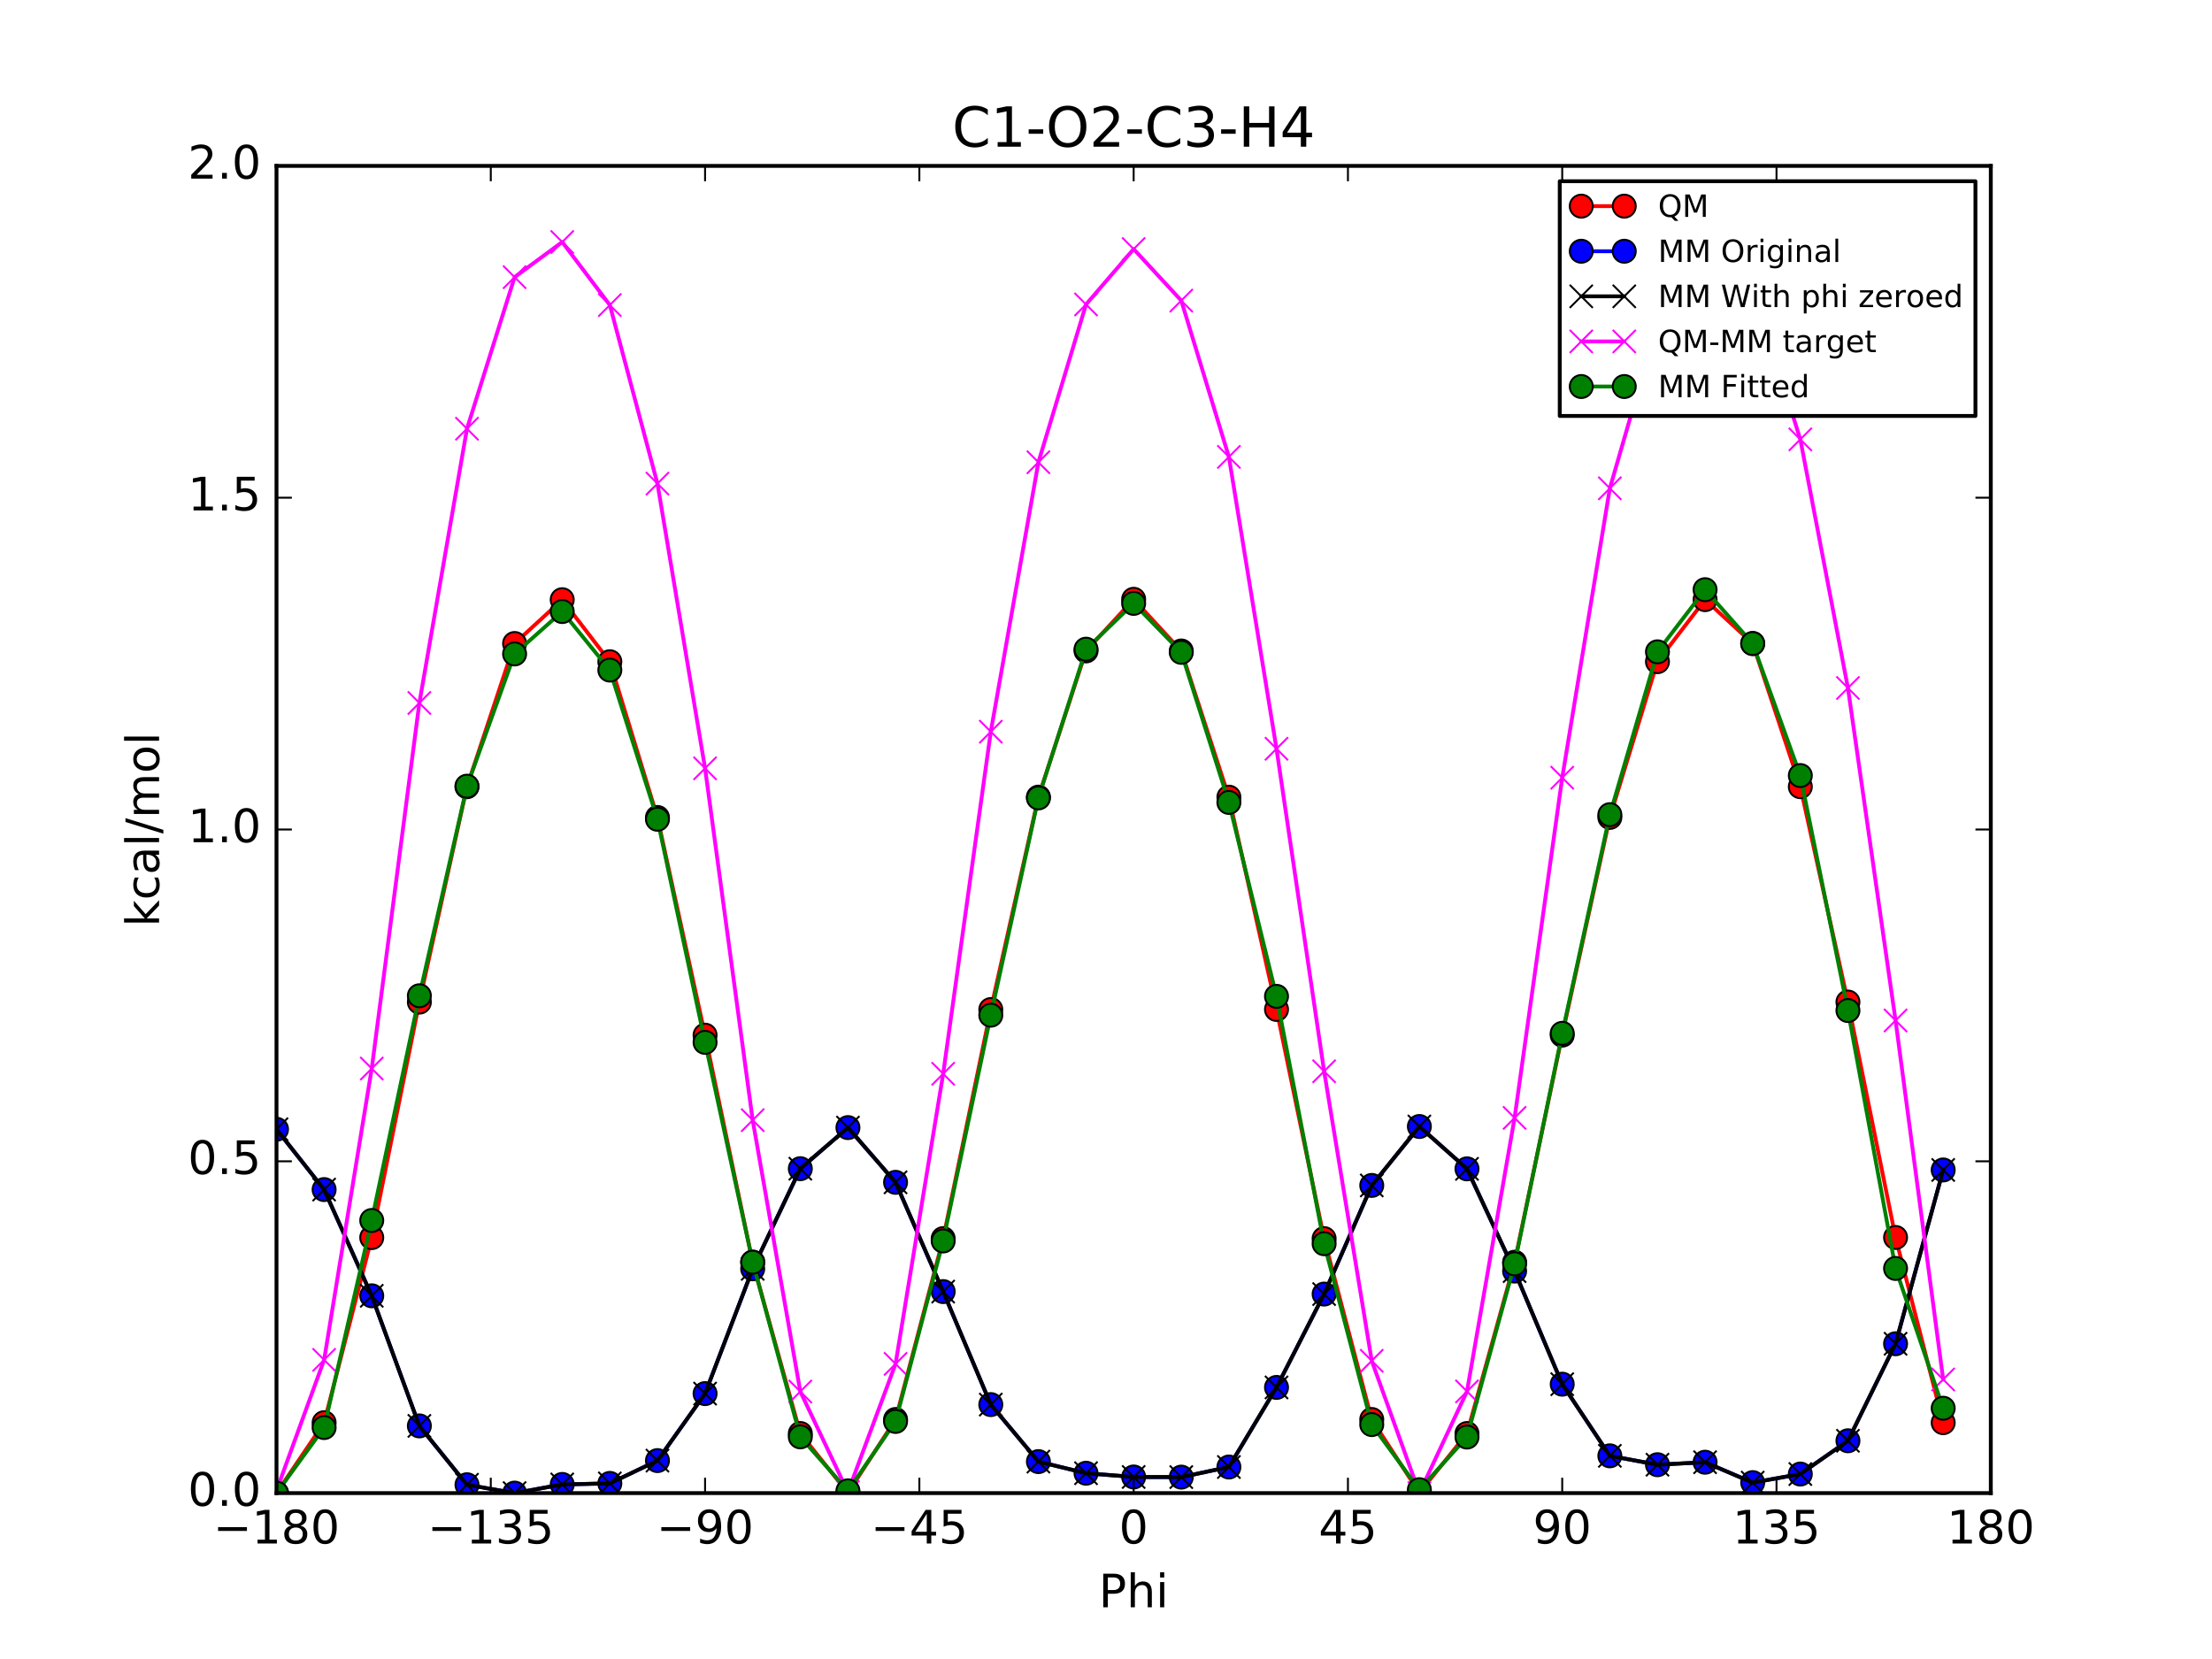 <?xml version="1.0" encoding="utf-8" standalone="no"?>
<!DOCTYPE svg PUBLIC "-//W3C//DTD SVG 1.1//EN"
  "http://www.w3.org/Graphics/SVG/1.1/DTD/svg11.dtd">
<!-- Created with matplotlib (http://matplotlib.org/) -->
<svg height="432pt" version="1.1" viewBox="0 0 576 432" width="576pt" xmlns="http://www.w3.org/2000/svg" xmlns:xlink="http://www.w3.org/1999/xlink">
 <defs>
  <style type="text/css">
*{stroke-linecap:butt;stroke-linejoin:round;stroke-miterlimit:100000;}
  </style>
 </defs>
 <g id="figure_1">
  <g id="patch_1">
   <path d="M 0 432 
L 576 432 
L 576 0 
L 0 0 
z
" style="fill:#ffffff;"/>
  </g>
  <g id="axes_1">
   <g id="patch_2">
    <path d="M 72 388.8 
L 518.4 388.8 
L 518.4 43.2 
L 72 43.2 
z
" style="fill:#ffffff;"/>
   </g>
   <g id="line2d_1">
    <path clip-path="url(#pf9c175e959)" d="M 71.999 388.8 
L 84.4 370.467 
L 96.8 322.268 
L 109.2 260.947 
L 121.6 204.86 
L 134 167.566 
L 146.4 156.165 
L 158.8 172.312 
L 171.2 212.869 
L 183.6 269.558 
L 196 328.68 
L 208.4 373.282 
L 220.8 388.751 
L 233.2 369.629 
L 245.6 322.531 
L 258 262.881 
L 270.4 207.567 
L 282.8 169.499 
L 295.2 156.055 
L 307.6 169.513 
L 320 207.578 
L 332.4 262.853 
L 344.8 322.535 
L 357.2 369.63 
L 369.6 388.735 
L 382 373.282 
L 394.4 328.681 
L 406.8 269.548 
L 419.2 212.85 
L 431.6 172.301 
L 444 156.147 
L 456.4 167.562 
L 468.8 204.855 
L 481.2 260.926 
L 493.6 322.235 
L 506 370.463 
" style="fill:none;stroke:#ff0000;stroke-linecap:square;"/>
    <defs>
     <path d="M 0 3 
C 0.796 3 1.559 2.684 2.121 2.121 
C 2.684 1.559 3 0.796 3 0 
C 3 -0.796 2.684 -1.559 2.121 -2.121 
C 1.559 -2.684 0.796 -3 0 -3 
C -0.796 -3 -1.559 -2.684 -2.121 -2.121 
C -2.684 -1.559 -3 -0.796 -3 0 
C -3 0.796 -2.684 1.559 -2.121 2.121 
C -1.559 2.684 -0.796 3 0 3 
z
" id="md2a4bc0c1b" style="stroke:#000000;stroke-width:0.5;"/>
    </defs>
    <g clip-path="url(#pf9c175e959)">
     <use style="fill:#ff0000;stroke:#000000;stroke-width:0.5;" x="71.999" xlink:href="#md2a4bc0c1b" y="388.8"/>
     <use style="fill:#ff0000;stroke:#000000;stroke-width:0.5;" x="84.4" xlink:href="#md2a4bc0c1b" y="370.467"/>
     <use style="fill:#ff0000;stroke:#000000;stroke-width:0.5;" x="96.8" xlink:href="#md2a4bc0c1b" y="322.268"/>
     <use style="fill:#ff0000;stroke:#000000;stroke-width:0.5;" x="109.2" xlink:href="#md2a4bc0c1b" y="260.947"/>
     <use style="fill:#ff0000;stroke:#000000;stroke-width:0.5;" x="121.6" xlink:href="#md2a4bc0c1b" y="204.86"/>
     <use style="fill:#ff0000;stroke:#000000;stroke-width:0.5;" x="134" xlink:href="#md2a4bc0c1b" y="167.566"/>
     <use style="fill:#ff0000;stroke:#000000;stroke-width:0.5;" x="146.4" xlink:href="#md2a4bc0c1b" y="156.165"/>
     <use style="fill:#ff0000;stroke:#000000;stroke-width:0.5;" x="158.8" xlink:href="#md2a4bc0c1b" y="172.312"/>
     <use style="fill:#ff0000;stroke:#000000;stroke-width:0.5;" x="171.2" xlink:href="#md2a4bc0c1b" y="212.869"/>
     <use style="fill:#ff0000;stroke:#000000;stroke-width:0.5;" x="183.6" xlink:href="#md2a4bc0c1b" y="269.558"/>
     <use style="fill:#ff0000;stroke:#000000;stroke-width:0.5;" x="196" xlink:href="#md2a4bc0c1b" y="328.68"/>
     <use style="fill:#ff0000;stroke:#000000;stroke-width:0.5;" x="208.4" xlink:href="#md2a4bc0c1b" y="373.282"/>
     <use style="fill:#ff0000;stroke:#000000;stroke-width:0.5;" x="220.8" xlink:href="#md2a4bc0c1b" y="388.751"/>
     <use style="fill:#ff0000;stroke:#000000;stroke-width:0.5;" x="233.2" xlink:href="#md2a4bc0c1b" y="369.629"/>
     <use style="fill:#ff0000;stroke:#000000;stroke-width:0.5;" x="245.6" xlink:href="#md2a4bc0c1b" y="322.531"/>
     <use style="fill:#ff0000;stroke:#000000;stroke-width:0.5;" x="258" xlink:href="#md2a4bc0c1b" y="262.881"/>
     <use style="fill:#ff0000;stroke:#000000;stroke-width:0.5;" x="270.4" xlink:href="#md2a4bc0c1b" y="207.567"/>
     <use style="fill:#ff0000;stroke:#000000;stroke-width:0.5;" x="282.8" xlink:href="#md2a4bc0c1b" y="169.499"/>
     <use style="fill:#ff0000;stroke:#000000;stroke-width:0.5;" x="295.2" xlink:href="#md2a4bc0c1b" y="156.055"/>
     <use style="fill:#ff0000;stroke:#000000;stroke-width:0.5;" x="307.6" xlink:href="#md2a4bc0c1b" y="169.513"/>
     <use style="fill:#ff0000;stroke:#000000;stroke-width:0.5;" x="320" xlink:href="#md2a4bc0c1b" y="207.578"/>
     <use style="fill:#ff0000;stroke:#000000;stroke-width:0.5;" x="332.4" xlink:href="#md2a4bc0c1b" y="262.853"/>
     <use style="fill:#ff0000;stroke:#000000;stroke-width:0.5;" x="344.8" xlink:href="#md2a4bc0c1b" y="322.535"/>
     <use style="fill:#ff0000;stroke:#000000;stroke-width:0.5;" x="357.2" xlink:href="#md2a4bc0c1b" y="369.63"/>
     <use style="fill:#ff0000;stroke:#000000;stroke-width:0.5;" x="369.6" xlink:href="#md2a4bc0c1b" y="388.735"/>
     <use style="fill:#ff0000;stroke:#000000;stroke-width:0.5;" x="382" xlink:href="#md2a4bc0c1b" y="373.282"/>
     <use style="fill:#ff0000;stroke:#000000;stroke-width:0.5;" x="394.4" xlink:href="#md2a4bc0c1b" y="328.681"/>
     <use style="fill:#ff0000;stroke:#000000;stroke-width:0.5;" x="406.8" xlink:href="#md2a4bc0c1b" y="269.548"/>
     <use style="fill:#ff0000;stroke:#000000;stroke-width:0.5;" x="419.2" xlink:href="#md2a4bc0c1b" y="212.85"/>
     <use style="fill:#ff0000;stroke:#000000;stroke-width:0.5;" x="431.6" xlink:href="#md2a4bc0c1b" y="172.301"/>
     <use style="fill:#ff0000;stroke:#000000;stroke-width:0.5;" x="444" xlink:href="#md2a4bc0c1b" y="156.147"/>
     <use style="fill:#ff0000;stroke:#000000;stroke-width:0.5;" x="456.4" xlink:href="#md2a4bc0c1b" y="167.562"/>
     <use style="fill:#ff0000;stroke:#000000;stroke-width:0.5;" x="468.8" xlink:href="#md2a4bc0c1b" y="204.855"/>
     <use style="fill:#ff0000;stroke:#000000;stroke-width:0.5;" x="481.2" xlink:href="#md2a4bc0c1b" y="260.926"/>
     <use style="fill:#ff0000;stroke:#000000;stroke-width:0.5;" x="493.6" xlink:href="#md2a4bc0c1b" y="322.235"/>
     <use style="fill:#ff0000;stroke:#000000;stroke-width:0.5;" x="506" xlink:href="#md2a4bc0c1b" y="370.463"/>
    </g>
   </g>
   <g id="line2d_2">
    <path clip-path="url(#pf9c175e959)" d="M 71.999 294.058 
L 84.4 309.763 
L 96.8 337.424 
L 109.2 371.301 
L 121.6 386.624 
L 134 388.8 
L 146.4 386.546 
L 158.8 386.274 
L 171.2 380.336 
L 183.6 362.89 
L 196 330.395 
L 208.4 304.325 
L 220.8 293.621 
L 233.2 307.876 
L 245.6 336.325 
L 258 365.752 
L 270.4 380.597 
L 282.8 383.624 
L 295.2 384.603 
L 307.6 384.638 
L 320 382.005 
L 332.4 361.281 
L 344.8 336.974 
L 357.2 308.683 
L 369.6 293.336 
L 382 304.367 
L 394.4 330.991 
L 406.8 360.439 
L 419.2 379.093 
L 431.6 381.404 
L 444 380.759 
L 456.4 386.068 
L 468.8 383.839 
L 481.2 375.173 
L 493.6 349.911 
L 506 304.654 
" style="fill:none;stroke:#0000ff;stroke-linecap:square;"/>
    <defs>
     <path d="M 0 3 
C 0.796 3 1.559 2.684 2.121 2.121 
C 2.684 1.559 3 0.796 3 0 
C 3 -0.796 2.684 -1.559 2.121 -2.121 
C 1.559 -2.684 0.796 -3 0 -3 
C -0.796 -3 -1.559 -2.684 -2.121 -2.121 
C -2.684 -1.559 -3 -0.796 -3 0 
C -3 0.796 -2.684 1.559 -2.121 2.121 
C -1.559 2.684 -0.796 3 0 3 
z
" id="maec23f838e" style="stroke:#000000;stroke-width:0.5;"/>
    </defs>
    <g clip-path="url(#pf9c175e959)">
     <use style="fill:#0000ff;stroke:#000000;stroke-width:0.5;" x="71.999" xlink:href="#maec23f838e" y="294.058"/>
     <use style="fill:#0000ff;stroke:#000000;stroke-width:0.5;" x="84.4" xlink:href="#maec23f838e" y="309.763"/>
     <use style="fill:#0000ff;stroke:#000000;stroke-width:0.5;" x="96.8" xlink:href="#maec23f838e" y="337.424"/>
     <use style="fill:#0000ff;stroke:#000000;stroke-width:0.5;" x="109.2" xlink:href="#maec23f838e" y="371.301"/>
     <use style="fill:#0000ff;stroke:#000000;stroke-width:0.5;" x="121.6" xlink:href="#maec23f838e" y="386.624"/>
     <use style="fill:#0000ff;stroke:#000000;stroke-width:0.5;" x="134" xlink:href="#maec23f838e" y="388.8"/>
     <use style="fill:#0000ff;stroke:#000000;stroke-width:0.5;" x="146.4" xlink:href="#maec23f838e" y="386.546"/>
     <use style="fill:#0000ff;stroke:#000000;stroke-width:0.5;" x="158.8" xlink:href="#maec23f838e" y="386.274"/>
     <use style="fill:#0000ff;stroke:#000000;stroke-width:0.5;" x="171.2" xlink:href="#maec23f838e" y="380.336"/>
     <use style="fill:#0000ff;stroke:#000000;stroke-width:0.5;" x="183.6" xlink:href="#maec23f838e" y="362.89"/>
     <use style="fill:#0000ff;stroke:#000000;stroke-width:0.5;" x="196" xlink:href="#maec23f838e" y="330.395"/>
     <use style="fill:#0000ff;stroke:#000000;stroke-width:0.5;" x="208.4" xlink:href="#maec23f838e" y="304.325"/>
     <use style="fill:#0000ff;stroke:#000000;stroke-width:0.5;" x="220.8" xlink:href="#maec23f838e" y="293.621"/>
     <use style="fill:#0000ff;stroke:#000000;stroke-width:0.5;" x="233.2" xlink:href="#maec23f838e" y="307.876"/>
     <use style="fill:#0000ff;stroke:#000000;stroke-width:0.5;" x="245.6" xlink:href="#maec23f838e" y="336.325"/>
     <use style="fill:#0000ff;stroke:#000000;stroke-width:0.5;" x="258" xlink:href="#maec23f838e" y="365.752"/>
     <use style="fill:#0000ff;stroke:#000000;stroke-width:0.5;" x="270.4" xlink:href="#maec23f838e" y="380.597"/>
     <use style="fill:#0000ff;stroke:#000000;stroke-width:0.5;" x="282.8" xlink:href="#maec23f838e" y="383.624"/>
     <use style="fill:#0000ff;stroke:#000000;stroke-width:0.5;" x="295.2" xlink:href="#maec23f838e" y="384.603"/>
     <use style="fill:#0000ff;stroke:#000000;stroke-width:0.5;" x="307.6" xlink:href="#maec23f838e" y="384.638"/>
     <use style="fill:#0000ff;stroke:#000000;stroke-width:0.5;" x="320" xlink:href="#maec23f838e" y="382.005"/>
     <use style="fill:#0000ff;stroke:#000000;stroke-width:0.5;" x="332.4" xlink:href="#maec23f838e" y="361.281"/>
     <use style="fill:#0000ff;stroke:#000000;stroke-width:0.5;" x="344.8" xlink:href="#maec23f838e" y="336.974"/>
     <use style="fill:#0000ff;stroke:#000000;stroke-width:0.5;" x="357.2" xlink:href="#maec23f838e" y="308.683"/>
     <use style="fill:#0000ff;stroke:#000000;stroke-width:0.5;" x="369.6" xlink:href="#maec23f838e" y="293.336"/>
     <use style="fill:#0000ff;stroke:#000000;stroke-width:0.5;" x="382" xlink:href="#maec23f838e" y="304.367"/>
     <use style="fill:#0000ff;stroke:#000000;stroke-width:0.5;" x="394.4" xlink:href="#maec23f838e" y="330.991"/>
     <use style="fill:#0000ff;stroke:#000000;stroke-width:0.5;" x="406.8" xlink:href="#maec23f838e" y="360.439"/>
     <use style="fill:#0000ff;stroke:#000000;stroke-width:0.5;" x="419.2" xlink:href="#maec23f838e" y="379.093"/>
     <use style="fill:#0000ff;stroke:#000000;stroke-width:0.5;" x="431.6" xlink:href="#maec23f838e" y="381.404"/>
     <use style="fill:#0000ff;stroke:#000000;stroke-width:0.5;" x="444" xlink:href="#maec23f838e" y="380.759"/>
     <use style="fill:#0000ff;stroke:#000000;stroke-width:0.5;" x="456.4" xlink:href="#maec23f838e" y="386.068"/>
     <use style="fill:#0000ff;stroke:#000000;stroke-width:0.5;" x="468.8" xlink:href="#maec23f838e" y="383.839"/>
     <use style="fill:#0000ff;stroke:#000000;stroke-width:0.5;" x="481.2" xlink:href="#maec23f838e" y="375.173"/>
     <use style="fill:#0000ff;stroke:#000000;stroke-width:0.5;" x="493.6" xlink:href="#maec23f838e" y="349.911"/>
     <use style="fill:#0000ff;stroke:#000000;stroke-width:0.5;" x="506" xlink:href="#maec23f838e" y="304.654"/>
    </g>
   </g>
   <g id="line2d_3">
    <path clip-path="url(#pf9c175e959)" d="M 71.999 294.058 
L 84.4 309.763 
L 96.8 337.424 
L 109.2 371.301 
L 121.6 386.624 
L 134 388.8 
L 146.4 386.546 
L 158.8 386.274 
L 171.2 380.336 
L 183.6 362.89 
L 196 330.395 
L 208.4 304.325 
L 220.8 293.621 
L 233.2 307.876 
L 245.6 336.325 
L 258 365.752 
L 270.4 380.597 
L 282.8 383.624 
L 295.2 384.603 
L 307.6 384.638 
L 320 382.005 
L 332.4 361.281 
L 344.8 336.974 
L 357.2 308.683 
L 369.6 293.336 
L 382 304.367 
L 394.4 330.991 
L 406.8 360.439 
L 419.2 379.093 
L 431.6 381.404 
L 444 380.759 
L 456.4 386.068 
L 468.8 383.839 
L 481.2 375.173 
L 493.6 349.911 
L 506 304.654 
" style="fill:none;stroke:#000000;stroke-linecap:square;"/>
    <defs>
     <path d="M -3 3 
L 3 -3 
M -3 -3 
L 3 3 
" id="m9375b26073" style="stroke:#000000;stroke-width:0.5;"/>
    </defs>
    <g clip-path="url(#pf9c175e959)">
     <use style="stroke:#000000;stroke-width:0.5;" x="71.999" xlink:href="#m9375b26073" y="294.058"/>
     <use style="stroke:#000000;stroke-width:0.5;" x="84.4" xlink:href="#m9375b26073" y="309.763"/>
     <use style="stroke:#000000;stroke-width:0.5;" x="96.8" xlink:href="#m9375b26073" y="337.424"/>
     <use style="stroke:#000000;stroke-width:0.5;" x="109.2" xlink:href="#m9375b26073" y="371.301"/>
     <use style="stroke:#000000;stroke-width:0.5;" x="121.6" xlink:href="#m9375b26073" y="386.624"/>
     <use style="stroke:#000000;stroke-width:0.5;" x="134" xlink:href="#m9375b26073" y="388.8"/>
     <use style="stroke:#000000;stroke-width:0.5;" x="146.4" xlink:href="#m9375b26073" y="386.546"/>
     <use style="stroke:#000000;stroke-width:0.5;" x="158.8" xlink:href="#m9375b26073" y="386.274"/>
     <use style="stroke:#000000;stroke-width:0.5;" x="171.2" xlink:href="#m9375b26073" y="380.336"/>
     <use style="stroke:#000000;stroke-width:0.5;" x="183.6" xlink:href="#m9375b26073" y="362.89"/>
     <use style="stroke:#000000;stroke-width:0.5;" x="196" xlink:href="#m9375b26073" y="330.395"/>
     <use style="stroke:#000000;stroke-width:0.5;" x="208.4" xlink:href="#m9375b26073" y="304.325"/>
     <use style="stroke:#000000;stroke-width:0.5;" x="220.8" xlink:href="#m9375b26073" y="293.621"/>
     <use style="stroke:#000000;stroke-width:0.5;" x="233.2" xlink:href="#m9375b26073" y="307.876"/>
     <use style="stroke:#000000;stroke-width:0.5;" x="245.6" xlink:href="#m9375b26073" y="336.325"/>
     <use style="stroke:#000000;stroke-width:0.5;" x="258" xlink:href="#m9375b26073" y="365.752"/>
     <use style="stroke:#000000;stroke-width:0.5;" x="270.4" xlink:href="#m9375b26073" y="380.597"/>
     <use style="stroke:#000000;stroke-width:0.5;" x="282.8" xlink:href="#m9375b26073" y="383.624"/>
     <use style="stroke:#000000;stroke-width:0.5;" x="295.2" xlink:href="#m9375b26073" y="384.603"/>
     <use style="stroke:#000000;stroke-width:0.5;" x="307.6" xlink:href="#m9375b26073" y="384.638"/>
     <use style="stroke:#000000;stroke-width:0.5;" x="320" xlink:href="#m9375b26073" y="382.005"/>
     <use style="stroke:#000000;stroke-width:0.5;" x="332.4" xlink:href="#m9375b26073" y="361.281"/>
     <use style="stroke:#000000;stroke-width:0.5;" x="344.8" xlink:href="#m9375b26073" y="336.974"/>
     <use style="stroke:#000000;stroke-width:0.5;" x="357.2" xlink:href="#m9375b26073" y="308.683"/>
     <use style="stroke:#000000;stroke-width:0.5;" x="369.6" xlink:href="#m9375b26073" y="293.336"/>
     <use style="stroke:#000000;stroke-width:0.5;" x="382" xlink:href="#m9375b26073" y="304.367"/>
     <use style="stroke:#000000;stroke-width:0.5;" x="394.4" xlink:href="#m9375b26073" y="330.991"/>
     <use style="stroke:#000000;stroke-width:0.5;" x="406.8" xlink:href="#m9375b26073" y="360.439"/>
     <use style="stroke:#000000;stroke-width:0.5;" x="419.2" xlink:href="#m9375b26073" y="379.093"/>
     <use style="stroke:#000000;stroke-width:0.5;" x="431.6" xlink:href="#m9375b26073" y="381.404"/>
     <use style="stroke:#000000;stroke-width:0.5;" x="444" xlink:href="#m9375b26073" y="380.759"/>
     <use style="stroke:#000000;stroke-width:0.5;" x="456.4" xlink:href="#m9375b26073" y="386.068"/>
     <use style="stroke:#000000;stroke-width:0.5;" x="468.8" xlink:href="#m9375b26073" y="383.839"/>
     <use style="stroke:#000000;stroke-width:0.5;" x="481.2" xlink:href="#m9375b26073" y="375.173"/>
     <use style="stroke:#000000;stroke-width:0.5;" x="493.6" xlink:href="#m9375b26073" y="349.911"/>
     <use style="stroke:#000000;stroke-width:0.5;" x="506" xlink:href="#m9375b26073" y="304.654"/>
    </g>
   </g>
   <g id="line2d_4">
    <path clip-path="url(#pf9c175e959)" d="M 71.999 388.143 
L 84.4 354.105 
L 96.8 278.245 
L 109.2 183.048 
L 121.6 111.637 
L 134 72.167 
L 146.4 63.02 
L 158.8 79.439 
L 171.2 125.934 
L 183.6 200.069 
L 196 291.686 
L 208.4 362.357 
L 220.8 388.531 
L 233.2 355.154 
L 245.6 279.608 
L 258 190.53 
L 270.4 120.371 
L 282.8 79.276 
L 295.2 64.853 
L 307.6 78.276 
L 320 118.974 
L 332.4 194.973 
L 344.8 278.962 
L 357.2 354.347 
L 369.6 388.8 
L 382 362.315 
L 394.4 291.091 
L 406.8 202.51 
L 419.2 127.158 
L 431.6 84.298 
L 444 68.789 
L 456.4 74.895 
L 468.8 114.416 
L 481.2 179.154 
L 493.6 265.725 
L 506 359.209 
" style="fill:none;stroke:#ff00ff;stroke-linecap:square;"/>
    <defs>
     <path d="M -3 3 
L 3 -3 
M -3 -3 
L 3 3 
" id="m06b5a37f3e" style="stroke:#ff00ff;stroke-width:0.5;"/>
    </defs>
    <g clip-path="url(#pf9c175e959)">
     <use style="fill:#ff00ff;stroke:#ff00ff;stroke-width:0.5;" x="71.999" xlink:href="#m06b5a37f3e" y="388.143"/>
     <use style="fill:#ff00ff;stroke:#ff00ff;stroke-width:0.5;" x="84.4" xlink:href="#m06b5a37f3e" y="354.105"/>
     <use style="fill:#ff00ff;stroke:#ff00ff;stroke-width:0.5;" x="96.8" xlink:href="#m06b5a37f3e" y="278.245"/>
     <use style="fill:#ff00ff;stroke:#ff00ff;stroke-width:0.5;" x="109.2" xlink:href="#m06b5a37f3e" y="183.048"/>
     <use style="fill:#ff00ff;stroke:#ff00ff;stroke-width:0.5;" x="121.6" xlink:href="#m06b5a37f3e" y="111.637"/>
     <use style="fill:#ff00ff;stroke:#ff00ff;stroke-width:0.5;" x="134" xlink:href="#m06b5a37f3e" y="72.167"/>
     <use style="fill:#ff00ff;stroke:#ff00ff;stroke-width:0.5;" x="146.4" xlink:href="#m06b5a37f3e" y="63.02"/>
     <use style="fill:#ff00ff;stroke:#ff00ff;stroke-width:0.5;" x="158.8" xlink:href="#m06b5a37f3e" y="79.439"/>
     <use style="fill:#ff00ff;stroke:#ff00ff;stroke-width:0.5;" x="171.2" xlink:href="#m06b5a37f3e" y="125.934"/>
     <use style="fill:#ff00ff;stroke:#ff00ff;stroke-width:0.5;" x="183.6" xlink:href="#m06b5a37f3e" y="200.069"/>
     <use style="fill:#ff00ff;stroke:#ff00ff;stroke-width:0.5;" x="196" xlink:href="#m06b5a37f3e" y="291.686"/>
     <use style="fill:#ff00ff;stroke:#ff00ff;stroke-width:0.5;" x="208.4" xlink:href="#m06b5a37f3e" y="362.357"/>
     <use style="fill:#ff00ff;stroke:#ff00ff;stroke-width:0.5;" x="220.8" xlink:href="#m06b5a37f3e" y="388.531"/>
     <use style="fill:#ff00ff;stroke:#ff00ff;stroke-width:0.5;" x="233.2" xlink:href="#m06b5a37f3e" y="355.154"/>
     <use style="fill:#ff00ff;stroke:#ff00ff;stroke-width:0.5;" x="245.6" xlink:href="#m06b5a37f3e" y="279.608"/>
     <use style="fill:#ff00ff;stroke:#ff00ff;stroke-width:0.5;" x="258" xlink:href="#m06b5a37f3e" y="190.53"/>
     <use style="fill:#ff00ff;stroke:#ff00ff;stroke-width:0.5;" x="270.4" xlink:href="#m06b5a37f3e" y="120.371"/>
     <use style="fill:#ff00ff;stroke:#ff00ff;stroke-width:0.5;" x="282.8" xlink:href="#m06b5a37f3e" y="79.276"/>
     <use style="fill:#ff00ff;stroke:#ff00ff;stroke-width:0.5;" x="295.2" xlink:href="#m06b5a37f3e" y="64.853"/>
     <use style="fill:#ff00ff;stroke:#ff00ff;stroke-width:0.5;" x="307.6" xlink:href="#m06b5a37f3e" y="78.276"/>
     <use style="fill:#ff00ff;stroke:#ff00ff;stroke-width:0.5;" x="320" xlink:href="#m06b5a37f3e" y="118.974"/>
     <use style="fill:#ff00ff;stroke:#ff00ff;stroke-width:0.5;" x="332.4" xlink:href="#m06b5a37f3e" y="194.973"/>
     <use style="fill:#ff00ff;stroke:#ff00ff;stroke-width:0.5;" x="344.8" xlink:href="#m06b5a37f3e" y="278.962"/>
     <use style="fill:#ff00ff;stroke:#ff00ff;stroke-width:0.5;" x="357.2" xlink:href="#m06b5a37f3e" y="354.347"/>
     <use style="fill:#ff00ff;stroke:#ff00ff;stroke-width:0.5;" x="369.6" xlink:href="#m06b5a37f3e" y="388.8"/>
     <use style="fill:#ff00ff;stroke:#ff00ff;stroke-width:0.5;" x="382" xlink:href="#m06b5a37f3e" y="362.315"/>
     <use style="fill:#ff00ff;stroke:#ff00ff;stroke-width:0.5;" x="394.4" xlink:href="#m06b5a37f3e" y="291.091"/>
     <use style="fill:#ff00ff;stroke:#ff00ff;stroke-width:0.5;" x="406.8" xlink:href="#m06b5a37f3e" y="202.51"/>
     <use style="fill:#ff00ff;stroke:#ff00ff;stroke-width:0.5;" x="419.2" xlink:href="#m06b5a37f3e" y="127.158"/>
     <use style="fill:#ff00ff;stroke:#ff00ff;stroke-width:0.5;" x="431.6" xlink:href="#m06b5a37f3e" y="84.298"/>
     <use style="fill:#ff00ff;stroke:#ff00ff;stroke-width:0.5;" x="444" xlink:href="#m06b5a37f3e" y="68.789"/>
     <use style="fill:#ff00ff;stroke:#ff00ff;stroke-width:0.5;" x="456.4" xlink:href="#m06b5a37f3e" y="74.895"/>
     <use style="fill:#ff00ff;stroke:#ff00ff;stroke-width:0.5;" x="468.8" xlink:href="#m06b5a37f3e" y="114.416"/>
     <use style="fill:#ff00ff;stroke:#ff00ff;stroke-width:0.5;" x="481.2" xlink:href="#m06b5a37f3e" y="179.154"/>
     <use style="fill:#ff00ff;stroke:#ff00ff;stroke-width:0.5;" x="493.6" xlink:href="#m06b5a37f3e" y="265.725"/>
     <use style="fill:#ff00ff;stroke:#ff00ff;stroke-width:0.5;" x="506" xlink:href="#m06b5a37f3e" y="359.209"/>
    </g>
   </g>
   <g id="line2d_5">
    <path clip-path="url(#pf9c175e959)" d="M 71.999 388.8 
L 84.4 371.731 
L 96.8 317.807 
L 109.2 259.292 
L 121.6 204.719 
L 134 170.284 
L 146.4 159.241 
L 158.8 174.488 
L 171.2 213.335 
L 183.6 271.429 
L 196 328.665 
L 208.4 374.153 
L 220.8 388.209 
L 233.2 370.139 
L 245.6 323.148 
L 258 264.352 
L 270.4 207.775 
L 282.8 169.046 
L 295.2 157.12 
L 307.6 169.867 
L 320 208.947 
L 332.4 259.444 
L 344.8 323.861 
L 357.2 370.959 
L 369.6 387.912 
L 382 374.207 
L 394.4 329.099 
L 406.8 269.073 
L 419.2 212.137 
L 431.6 169.73 
L 444 153.553 
L 456.4 167.584 
L 468.8 201.949 
L 481.2 263.14 
L 493.6 330.302 
L 506 366.703 
" style="fill:none;stroke:#008000;stroke-linecap:square;"/>
    <defs>
     <path d="M 0 3 
C 0.796 3 1.559 2.684 2.121 2.121 
C 2.684 1.559 3 0.796 3 0 
C 3 -0.796 2.684 -1.559 2.121 -2.121 
C 1.559 -2.684 0.796 -3 0 -3 
C -0.796 -3 -1.559 -2.684 -2.121 -2.121 
C -2.684 -1.559 -3 -0.796 -3 0 
C -3 0.796 -2.684 1.559 -2.121 2.121 
C -1.559 2.684 -0.796 3 0 3 
z
" id="meaff175eac" style="stroke:#000000;stroke-width:0.5;"/>
    </defs>
    <g clip-path="url(#pf9c175e959)">
     <use style="fill:#008000;stroke:#000000;stroke-width:0.5;" x="71.999" xlink:href="#meaff175eac" y="388.8"/>
     <use style="fill:#008000;stroke:#000000;stroke-width:0.5;" x="84.4" xlink:href="#meaff175eac" y="371.731"/>
     <use style="fill:#008000;stroke:#000000;stroke-width:0.5;" x="96.8" xlink:href="#meaff175eac" y="317.807"/>
     <use style="fill:#008000;stroke:#000000;stroke-width:0.5;" x="109.2" xlink:href="#meaff175eac" y="259.292"/>
     <use style="fill:#008000;stroke:#000000;stroke-width:0.5;" x="121.6" xlink:href="#meaff175eac" y="204.719"/>
     <use style="fill:#008000;stroke:#000000;stroke-width:0.5;" x="134" xlink:href="#meaff175eac" y="170.284"/>
     <use style="fill:#008000;stroke:#000000;stroke-width:0.5;" x="146.4" xlink:href="#meaff175eac" y="159.241"/>
     <use style="fill:#008000;stroke:#000000;stroke-width:0.5;" x="158.8" xlink:href="#meaff175eac" y="174.488"/>
     <use style="fill:#008000;stroke:#000000;stroke-width:0.5;" x="171.2" xlink:href="#meaff175eac" y="213.335"/>
     <use style="fill:#008000;stroke:#000000;stroke-width:0.5;" x="183.6" xlink:href="#meaff175eac" y="271.429"/>
     <use style="fill:#008000;stroke:#000000;stroke-width:0.5;" x="196" xlink:href="#meaff175eac" y="328.665"/>
     <use style="fill:#008000;stroke:#000000;stroke-width:0.5;" x="208.4" xlink:href="#meaff175eac" y="374.153"/>
     <use style="fill:#008000;stroke:#000000;stroke-width:0.5;" x="220.8" xlink:href="#meaff175eac" y="388.209"/>
     <use style="fill:#008000;stroke:#000000;stroke-width:0.5;" x="233.2" xlink:href="#meaff175eac" y="370.139"/>
     <use style="fill:#008000;stroke:#000000;stroke-width:0.5;" x="245.6" xlink:href="#meaff175eac" y="323.148"/>
     <use style="fill:#008000;stroke:#000000;stroke-width:0.5;" x="258" xlink:href="#meaff175eac" y="264.352"/>
     <use style="fill:#008000;stroke:#000000;stroke-width:0.5;" x="270.4" xlink:href="#meaff175eac" y="207.775"/>
     <use style="fill:#008000;stroke:#000000;stroke-width:0.5;" x="282.8" xlink:href="#meaff175eac" y="169.046"/>
     <use style="fill:#008000;stroke:#000000;stroke-width:0.5;" x="295.2" xlink:href="#meaff175eac" y="157.12"/>
     <use style="fill:#008000;stroke:#000000;stroke-width:0.5;" x="307.6" xlink:href="#meaff175eac" y="169.867"/>
     <use style="fill:#008000;stroke:#000000;stroke-width:0.5;" x="320" xlink:href="#meaff175eac" y="208.947"/>
     <use style="fill:#008000;stroke:#000000;stroke-width:0.5;" x="332.4" xlink:href="#meaff175eac" y="259.444"/>
     <use style="fill:#008000;stroke:#000000;stroke-width:0.5;" x="344.8" xlink:href="#meaff175eac" y="323.861"/>
     <use style="fill:#008000;stroke:#000000;stroke-width:0.5;" x="357.2" xlink:href="#meaff175eac" y="370.959"/>
     <use style="fill:#008000;stroke:#000000;stroke-width:0.5;" x="369.6" xlink:href="#meaff175eac" y="387.912"/>
     <use style="fill:#008000;stroke:#000000;stroke-width:0.5;" x="382" xlink:href="#meaff175eac" y="374.207"/>
     <use style="fill:#008000;stroke:#000000;stroke-width:0.5;" x="394.4" xlink:href="#meaff175eac" y="329.099"/>
     <use style="fill:#008000;stroke:#000000;stroke-width:0.5;" x="406.8" xlink:href="#meaff175eac" y="269.073"/>
     <use style="fill:#008000;stroke:#000000;stroke-width:0.5;" x="419.2" xlink:href="#meaff175eac" y="212.137"/>
     <use style="fill:#008000;stroke:#000000;stroke-width:0.5;" x="431.6" xlink:href="#meaff175eac" y="169.73"/>
     <use style="fill:#008000;stroke:#000000;stroke-width:0.5;" x="444" xlink:href="#meaff175eac" y="153.553"/>
     <use style="fill:#008000;stroke:#000000;stroke-width:0.5;" x="456.4" xlink:href="#meaff175eac" y="167.584"/>
     <use style="fill:#008000;stroke:#000000;stroke-width:0.5;" x="468.8" xlink:href="#meaff175eac" y="201.949"/>
     <use style="fill:#008000;stroke:#000000;stroke-width:0.5;" x="481.2" xlink:href="#meaff175eac" y="263.14"/>
     <use style="fill:#008000;stroke:#000000;stroke-width:0.5;" x="493.6" xlink:href="#meaff175eac" y="330.302"/>
     <use style="fill:#008000;stroke:#000000;stroke-width:0.5;" x="506" xlink:href="#meaff175eac" y="366.703"/>
    </g>
   </g>
   <g id="patch_3">
    <path d="M 72 43.2 
L 518.4 43.2 
" style="fill:none;stroke:#000000;stroke-linecap:square;stroke-linejoin:miter;"/>
   </g>
   <g id="patch_4">
    <path d="M 518.4 388.8 
L 518.4 43.2 
" style="fill:none;stroke:#000000;stroke-linecap:square;stroke-linejoin:miter;"/>
   </g>
   <g id="patch_5">
    <path d="M 72 388.8 
L 72 43.2 
" style="fill:none;stroke:#000000;stroke-linecap:square;stroke-linejoin:miter;"/>
   </g>
   <g id="patch_6">
    <path d="M 72 388.8 
L 518.4 388.8 
" style="fill:none;stroke:#000000;stroke-linecap:square;stroke-linejoin:miter;"/>
   </g>
   <g id="matplotlib.axis_1">
    <g id="xtick_1">
     <g id="line2d_6">
      <defs>
       <path d="M 0 0 
L 0 -4 
" id="mc244bd77b8" style="stroke:#000000;stroke-width:0.5;"/>
      </defs>
      <g>
       <use style="stroke:#000000;stroke-width:0.5;" x="72.0" xlink:href="#mc244bd77b8" y="388.8"/>
      </g>
     </g>
     <g id="line2d_7">
      <defs>
       <path d="M 0 0 
L 0 4 
" id="m785089306c" style="stroke:#000000;stroke-width:0.5;"/>
      </defs>
      <g>
       <use style="stroke:#000000;stroke-width:0.5;" x="72.0" xlink:href="#m785089306c" y="43.2"/>
      </g>
     </g>
     <g id="text_1">
      <!-- −180 -->
      <defs>
       <path d="M 12.406 8.297 
L 28.516 8.297 
L 28.516 63.922 
L 10.984 60.406 
L 10.984 69.391 
L 28.422 72.906 
L 38.281 72.906 
L 38.281 8.297 
L 54.391 8.297 
L 54.391 0 
L 12.406 0 
z
" id="BitstreamVeraSans-Roman-31"/>
       <path d="M 31.781 34.625 
Q 24.75 34.625 20.719 30.859 
Q 16.703 27.094 16.703 20.516 
Q 16.703 13.922 20.719 10.156 
Q 24.75 6.391 31.781 6.391 
Q 38.812 6.391 42.859 10.172 
Q 46.922 13.969 46.922 20.516 
Q 46.922 27.094 42.891 30.859 
Q 38.875 34.625 31.781 34.625 
M 21.922 38.812 
Q 15.578 40.375 12.031 44.719 
Q 8.5 49.078 8.5 55.328 
Q 8.5 64.062 14.719 69.141 
Q 20.953 74.219 31.781 74.219 
Q 42.672 74.219 48.875 69.141 
Q 55.078 64.062 55.078 55.328 
Q 55.078 49.078 51.531 44.719 
Q 48 40.375 41.703 38.812 
Q 48.828 37.156 52.797 32.312 
Q 56.781 27.484 56.781 20.516 
Q 56.781 9.906 50.312 4.234 
Q 43.844 -1.422 31.781 -1.422 
Q 19.734 -1.422 13.25 4.234 
Q 6.781 9.906 6.781 20.516 
Q 6.781 27.484 10.781 32.312 
Q 14.797 37.156 21.922 38.812 
M 18.312 54.391 
Q 18.312 48.734 21.844 45.562 
Q 25.391 42.391 31.781 42.391 
Q 38.141 42.391 41.719 45.562 
Q 45.312 48.734 45.312 54.391 
Q 45.312 60.062 41.719 63.234 
Q 38.141 66.406 31.781 66.406 
Q 25.391 66.406 21.844 63.234 
Q 18.312 60.062 18.312 54.391 
" id="BitstreamVeraSans-Roman-38"/>
       <path d="M 31.781 66.406 
Q 24.172 66.406 20.328 58.906 
Q 16.5 51.422 16.5 36.375 
Q 16.5 21.391 20.328 13.891 
Q 24.172 6.391 31.781 6.391 
Q 39.453 6.391 43.281 13.891 
Q 47.125 21.391 47.125 36.375 
Q 47.125 51.422 43.281 58.906 
Q 39.453 66.406 31.781 66.406 
M 31.781 74.219 
Q 44.047 74.219 50.516 64.516 
Q 56.984 54.828 56.984 36.375 
Q 56.984 17.969 50.516 8.266 
Q 44.047 -1.422 31.781 -1.422 
Q 19.531 -1.422 13.062 8.266 
Q 6.594 17.969 6.594 36.375 
Q 6.594 54.828 13.062 64.516 
Q 19.531 74.219 31.781 74.219 
" id="BitstreamVeraSans-Roman-30"/>
       <path d="M 10.594 35.5 
L 73.188 35.5 
L 73.188 27.203 
L 10.594 27.203 
z
" id="BitstreamVeraSans-Roman-2212"/>
      </defs>
      <g transform="translate(55.52 401.918)scale(0.12 -0.12)">
       <use xlink:href="#BitstreamVeraSans-Roman-2212"/>
       <use x="83.789" xlink:href="#BitstreamVeraSans-Roman-31"/>
       <use x="147.412" xlink:href="#BitstreamVeraSans-Roman-38"/>
       <use x="211.035" xlink:href="#BitstreamVeraSans-Roman-30"/>
      </g>
     </g>
    </g>
    <g id="xtick_2">
     <g id="line2d_8">
      <g>
       <use style="stroke:#000000;stroke-width:0.5;" x="127.8" xlink:href="#mc244bd77b8" y="388.8"/>
      </g>
     </g>
     <g id="line2d_9">
      <g>
       <use style="stroke:#000000;stroke-width:0.5;" x="127.8" xlink:href="#m785089306c" y="43.2"/>
      </g>
     </g>
     <g id="text_2">
      <!-- −135 -->
      <defs>
       <path d="M 40.578 39.312 
Q 47.656 37.797 51.625 33 
Q 55.609 28.219 55.609 21.188 
Q 55.609 10.406 48.188 4.484 
Q 40.766 -1.422 27.094 -1.422 
Q 22.516 -1.422 17.656 -0.516 
Q 12.797 0.391 7.625 2.203 
L 7.625 11.719 
Q 11.719 9.328 16.594 8.109 
Q 21.484 6.891 26.812 6.891 
Q 36.078 6.891 40.938 10.547 
Q 45.797 14.203 45.797 21.188 
Q 45.797 27.641 41.281 31.266 
Q 36.766 34.906 28.719 34.906 
L 20.219 34.906 
L 20.219 43.016 
L 29.109 43.016 
Q 36.375 43.016 40.234 45.922 
Q 44.094 48.828 44.094 54.297 
Q 44.094 59.906 40.109 62.906 
Q 36.141 65.922 28.719 65.922 
Q 24.656 65.922 20.016 65.031 
Q 15.375 64.156 9.812 62.312 
L 9.812 71.094 
Q 15.438 72.656 20.344 73.438 
Q 25.25 74.219 29.594 74.219 
Q 40.828 74.219 47.359 69.109 
Q 53.906 64.016 53.906 55.328 
Q 53.906 49.266 50.438 45.094 
Q 46.969 40.922 40.578 39.312 
" id="BitstreamVeraSans-Roman-33"/>
       <path d="M 10.797 72.906 
L 49.516 72.906 
L 49.516 64.594 
L 19.828 64.594 
L 19.828 46.734 
Q 21.969 47.469 24.109 47.828 
Q 26.266 48.188 28.422 48.188 
Q 40.625 48.188 47.75 41.5 
Q 54.891 34.812 54.891 23.391 
Q 54.891 11.625 47.562 5.094 
Q 40.234 -1.422 26.906 -1.422 
Q 22.312 -1.422 17.547 -0.641 
Q 12.797 0.141 7.719 1.703 
L 7.719 11.625 
Q 12.109 9.234 16.797 8.062 
Q 21.484 6.891 26.703 6.891 
Q 35.156 6.891 40.078 11.328 
Q 45.016 15.766 45.016 23.391 
Q 45.016 31 40.078 35.438 
Q 35.156 39.891 26.703 39.891 
Q 22.75 39.891 18.812 39.016 
Q 14.891 38.141 10.797 36.281 
z
" id="BitstreamVeraSans-Roman-35"/>
      </defs>
      <g transform="translate(111.32 401.918)scale(0.12 -0.12)">
       <use xlink:href="#BitstreamVeraSans-Roman-2212"/>
       <use x="83.789" xlink:href="#BitstreamVeraSans-Roman-31"/>
       <use x="147.412" xlink:href="#BitstreamVeraSans-Roman-33"/>
       <use x="211.035" xlink:href="#BitstreamVeraSans-Roman-35"/>
      </g>
     </g>
    </g>
    <g id="xtick_3">
     <g id="line2d_10">
      <g>
       <use style="stroke:#000000;stroke-width:0.5;" x="183.6" xlink:href="#mc244bd77b8" y="388.8"/>
      </g>
     </g>
     <g id="line2d_11">
      <g>
       <use style="stroke:#000000;stroke-width:0.5;" x="183.6" xlink:href="#m785089306c" y="43.2"/>
      </g>
     </g>
     <g id="text_3">
      <!-- −90 -->
      <defs>
       <path d="M 10.984 1.516 
L 10.984 10.5 
Q 14.703 8.734 18.5 7.812 
Q 22.312 6.891 25.984 6.891 
Q 35.75 6.891 40.891 13.453 
Q 46.047 20.016 46.781 33.406 
Q 43.953 29.203 39.594 26.953 
Q 35.25 24.703 29.984 24.703 
Q 19.047 24.703 12.672 31.312 
Q 6.297 37.938 6.297 49.422 
Q 6.297 60.641 12.938 67.422 
Q 19.578 74.219 30.609 74.219 
Q 43.266 74.219 49.922 64.516 
Q 56.594 54.828 56.594 36.375 
Q 56.594 19.141 48.406 8.859 
Q 40.234 -1.422 26.422 -1.422 
Q 22.703 -1.422 18.891 -0.688 
Q 15.094 0.047 10.984 1.516 
M 30.609 32.422 
Q 37.25 32.422 41.125 36.953 
Q 45.016 41.5 45.016 49.422 
Q 45.016 57.281 41.125 61.844 
Q 37.25 66.406 30.609 66.406 
Q 23.969 66.406 20.094 61.844 
Q 16.219 57.281 16.219 49.422 
Q 16.219 41.5 20.094 36.953 
Q 23.969 32.422 30.609 32.422 
" id="BitstreamVeraSans-Roman-39"/>
      </defs>
      <g transform="translate(170.937 401.918)scale(0.12 -0.12)">
       <use xlink:href="#BitstreamVeraSans-Roman-2212"/>
       <use x="83.789" xlink:href="#BitstreamVeraSans-Roman-39"/>
       <use x="147.412" xlink:href="#BitstreamVeraSans-Roman-30"/>
      </g>
     </g>
    </g>
    <g id="xtick_4">
     <g id="line2d_12">
      <g>
       <use style="stroke:#000000;stroke-width:0.5;" x="239.4" xlink:href="#mc244bd77b8" y="388.8"/>
      </g>
     </g>
     <g id="line2d_13">
      <g>
       <use style="stroke:#000000;stroke-width:0.5;" x="239.4" xlink:href="#m785089306c" y="43.2"/>
      </g>
     </g>
     <g id="text_4">
      <!-- −45 -->
      <defs>
       <path d="M 37.797 64.312 
L 12.891 25.391 
L 37.797 25.391 
z
M 35.203 72.906 
L 47.609 72.906 
L 47.609 25.391 
L 58.016 25.391 
L 58.016 17.188 
L 47.609 17.188 
L 47.609 0 
L 37.797 0 
L 37.797 17.188 
L 4.891 17.188 
L 4.891 26.703 
z
" id="BitstreamVeraSans-Roman-34"/>
      </defs>
      <g transform="translate(226.737 401.918)scale(0.12 -0.12)">
       <use xlink:href="#BitstreamVeraSans-Roman-2212"/>
       <use x="83.789" xlink:href="#BitstreamVeraSans-Roman-34"/>
       <use x="147.412" xlink:href="#BitstreamVeraSans-Roman-35"/>
      </g>
     </g>
    </g>
    <g id="xtick_5">
     <g id="line2d_14">
      <g>
       <use style="stroke:#000000;stroke-width:0.5;" x="295.2" xlink:href="#mc244bd77b8" y="388.8"/>
      </g>
     </g>
     <g id="line2d_15">
      <g>
       <use style="stroke:#000000;stroke-width:0.5;" x="295.2" xlink:href="#m785089306c" y="43.2"/>
      </g>
     </g>
     <g id="text_5">
      <!-- 0 -->
      <g transform="translate(291.382 401.918)scale(0.12 -0.12)">
       <use xlink:href="#BitstreamVeraSans-Roman-30"/>
      </g>
     </g>
    </g>
    <g id="xtick_6">
     <g id="line2d_16">
      <g>
       <use style="stroke:#000000;stroke-width:0.5;" x="351.0" xlink:href="#mc244bd77b8" y="388.8"/>
      </g>
     </g>
     <g id="line2d_17">
      <g>
       <use style="stroke:#000000;stroke-width:0.5;" x="351.0" xlink:href="#m785089306c" y="43.2"/>
      </g>
     </g>
     <g id="text_6">
      <!-- 45 -->
      <g transform="translate(343.365 401.918)scale(0.12 -0.12)">
       <use xlink:href="#BitstreamVeraSans-Roman-34"/>
       <use x="63.623" xlink:href="#BitstreamVeraSans-Roman-35"/>
      </g>
     </g>
    </g>
    <g id="xtick_7">
     <g id="line2d_18">
      <g>
       <use style="stroke:#000000;stroke-width:0.5;" x="406.8" xlink:href="#mc244bd77b8" y="388.8"/>
      </g>
     </g>
     <g id="line2d_19">
      <g>
       <use style="stroke:#000000;stroke-width:0.5;" x="406.8" xlink:href="#m785089306c" y="43.2"/>
      </g>
     </g>
     <g id="text_7">
      <!-- 90 -->
      <g transform="translate(399.165 401.918)scale(0.12 -0.12)">
       <use xlink:href="#BitstreamVeraSans-Roman-39"/>
       <use x="63.623" xlink:href="#BitstreamVeraSans-Roman-30"/>
      </g>
     </g>
    </g>
    <g id="xtick_8">
     <g id="line2d_20">
      <g>
       <use style="stroke:#000000;stroke-width:0.5;" x="462.6" xlink:href="#mc244bd77b8" y="388.8"/>
      </g>
     </g>
     <g id="line2d_21">
      <g>
       <use style="stroke:#000000;stroke-width:0.5;" x="462.6" xlink:href="#m785089306c" y="43.2"/>
      </g>
     </g>
     <g id="text_8">
      <!-- 135 -->
      <g transform="translate(451.147 401.918)scale(0.12 -0.12)">
       <use xlink:href="#BitstreamVeraSans-Roman-31"/>
       <use x="63.623" xlink:href="#BitstreamVeraSans-Roman-33"/>
       <use x="127.246" xlink:href="#BitstreamVeraSans-Roman-35"/>
      </g>
     </g>
    </g>
    <g id="xtick_9">
     <g id="line2d_22">
      <g>
       <use style="stroke:#000000;stroke-width:0.5;" x="518.4" xlink:href="#mc244bd77b8" y="388.8"/>
      </g>
     </g>
     <g id="line2d_23">
      <g>
       <use style="stroke:#000000;stroke-width:0.5;" x="518.4" xlink:href="#m785089306c" y="43.2"/>
      </g>
     </g>
     <g id="text_9">
      <!-- 180 -->
      <g transform="translate(506.947 401.918)scale(0.12 -0.12)">
       <use xlink:href="#BitstreamVeraSans-Roman-31"/>
       <use x="63.623" xlink:href="#BitstreamVeraSans-Roman-38"/>
       <use x="127.246" xlink:href="#BitstreamVeraSans-Roman-30"/>
      </g>
     </g>
    </g>
    <g id="text_10">
     <!-- Phi -->
     <defs>
      <path d="M 9.422 54.688 
L 18.406 54.688 
L 18.406 0 
L 9.422 0 
z
M 9.422 75.984 
L 18.406 75.984 
L 18.406 64.594 
L 9.422 64.594 
z
" id="BitstreamVeraSans-Roman-69"/>
      <path d="M 54.891 33.016 
L 54.891 0 
L 45.906 0 
L 45.906 32.719 
Q 45.906 40.484 42.875 44.328 
Q 39.844 48.188 33.797 48.188 
Q 26.516 48.188 22.312 43.547 
Q 18.109 38.922 18.109 30.906 
L 18.109 0 
L 9.078 0 
L 9.078 75.984 
L 18.109 75.984 
L 18.109 46.188 
Q 21.344 51.125 25.703 53.562 
Q 30.078 56 35.797 56 
Q 45.219 56 50.047 50.172 
Q 54.891 44.344 54.891 33.016 
" id="BitstreamVeraSans-Roman-68"/>
      <path d="M 19.672 64.797 
L 19.672 37.406 
L 32.078 37.406 
Q 38.969 37.406 42.719 40.969 
Q 46.484 44.531 46.484 51.125 
Q 46.484 57.672 42.719 61.234 
Q 38.969 64.797 32.078 64.797 
z
M 9.812 72.906 
L 32.078 72.906 
Q 44.344 72.906 50.609 67.359 
Q 56.891 61.812 56.891 51.125 
Q 56.891 40.328 50.609 34.812 
Q 44.344 29.297 32.078 29.297 
L 19.672 29.297 
L 19.672 0 
L 9.812 0 
z
" id="BitstreamVeraSans-Roman-50"/>
     </defs>
     <g transform="translate(286.113 418.532)scale(0.12 -0.12)">
      <use xlink:href="#BitstreamVeraSans-Roman-50"/>
      <use x="60.303" xlink:href="#BitstreamVeraSans-Roman-68"/>
      <use x="123.682" xlink:href="#BitstreamVeraSans-Roman-69"/>
     </g>
    </g>
   </g>
   <g id="matplotlib.axis_2">
    <g id="ytick_1">
     <g id="line2d_24">
      <defs>
       <path d="M 0 0 
L 4 0 
" id="m93a3199154" style="stroke:#000000;stroke-width:0.5;"/>
      </defs>
      <g>
       <use style="stroke:#000000;stroke-width:0.5;" x="72.0" xlink:href="#m93a3199154" y="388.8"/>
      </g>
     </g>
     <g id="line2d_25">
      <defs>
       <path d="M 0 0 
L -4 0 
" id="m0a71711048" style="stroke:#000000;stroke-width:0.5;"/>
      </defs>
      <g>
       <use style="stroke:#000000;stroke-width:0.5;" x="518.4" xlink:href="#m0a71711048" y="388.8"/>
      </g>
     </g>
     <g id="text_11">
      <!-- 0.0 -->
      <defs>
       <path d="M 10.688 12.406 
L 21 12.406 
L 21 0 
L 10.688 0 
z
" id="BitstreamVeraSans-Roman-2e"/>
      </defs>
      <g transform="translate(48.916 392.111)scale(0.12 -0.12)">
       <use xlink:href="#BitstreamVeraSans-Roman-30"/>
       <use x="63.623" xlink:href="#BitstreamVeraSans-Roman-2e"/>
       <use x="95.41" xlink:href="#BitstreamVeraSans-Roman-30"/>
      </g>
     </g>
    </g>
    <g id="ytick_2">
     <g id="line2d_26">
      <g>
       <use style="stroke:#000000;stroke-width:0.5;" x="72.0" xlink:href="#m93a3199154" y="302.4"/>
      </g>
     </g>
     <g id="line2d_27">
      <g>
       <use style="stroke:#000000;stroke-width:0.5;" x="518.4" xlink:href="#m0a71711048" y="302.4"/>
      </g>
     </g>
     <g id="text_12">
      <!-- 0.5 -->
      <g transform="translate(48.916 305.711)scale(0.12 -0.12)">
       <use xlink:href="#BitstreamVeraSans-Roman-30"/>
       <use x="63.623" xlink:href="#BitstreamVeraSans-Roman-2e"/>
       <use x="95.41" xlink:href="#BitstreamVeraSans-Roman-35"/>
      </g>
     </g>
    </g>
    <g id="ytick_3">
     <g id="line2d_28">
      <g>
       <use style="stroke:#000000;stroke-width:0.5;" x="72.0" xlink:href="#m93a3199154" y="216.0"/>
      </g>
     </g>
     <g id="line2d_29">
      <g>
       <use style="stroke:#000000;stroke-width:0.5;" x="518.4" xlink:href="#m0a71711048" y="216.0"/>
      </g>
     </g>
     <g id="text_13">
      <!-- 1.0 -->
      <g transform="translate(48.916 219.311)scale(0.12 -0.12)">
       <use xlink:href="#BitstreamVeraSans-Roman-31"/>
       <use x="63.623" xlink:href="#BitstreamVeraSans-Roman-2e"/>
       <use x="95.41" xlink:href="#BitstreamVeraSans-Roman-30"/>
      </g>
     </g>
    </g>
    <g id="ytick_4">
     <g id="line2d_30">
      <g>
       <use style="stroke:#000000;stroke-width:0.5;" x="72.0" xlink:href="#m93a3199154" y="129.6"/>
      </g>
     </g>
     <g id="line2d_31">
      <g>
       <use style="stroke:#000000;stroke-width:0.5;" x="518.4" xlink:href="#m0a71711048" y="129.6"/>
      </g>
     </g>
     <g id="text_14">
      <!-- 1.5 -->
      <g transform="translate(48.916 132.911)scale(0.12 -0.12)">
       <use xlink:href="#BitstreamVeraSans-Roman-31"/>
       <use x="63.623" xlink:href="#BitstreamVeraSans-Roman-2e"/>
       <use x="95.41" xlink:href="#BitstreamVeraSans-Roman-35"/>
      </g>
     </g>
    </g>
    <g id="ytick_5">
     <g id="line2d_32">
      <g>
       <use style="stroke:#000000;stroke-width:0.5;" x="72.0" xlink:href="#m93a3199154" y="43.2"/>
      </g>
     </g>
     <g id="line2d_33">
      <g>
       <use style="stroke:#000000;stroke-width:0.5;" x="518.4" xlink:href="#m0a71711048" y="43.2"/>
      </g>
     </g>
     <g id="text_15">
      <!-- 2.0 -->
      <defs>
       <path d="M 19.188 8.297 
L 53.609 8.297 
L 53.609 0 
L 7.328 0 
L 7.328 8.297 
Q 12.938 14.109 22.625 23.891 
Q 32.328 33.688 34.812 36.531 
Q 39.547 41.844 41.422 45.531 
Q 43.312 49.219 43.312 52.781 
Q 43.312 58.594 39.234 62.25 
Q 35.156 65.922 28.609 65.922 
Q 23.969 65.922 18.812 64.312 
Q 13.672 62.703 7.812 59.422 
L 7.812 69.391 
Q 13.766 71.781 18.938 73 
Q 24.125 74.219 28.422 74.219 
Q 39.75 74.219 46.484 68.547 
Q 53.219 62.891 53.219 53.422 
Q 53.219 48.922 51.531 44.891 
Q 49.859 40.875 45.406 35.406 
Q 44.188 33.984 37.641 27.219 
Q 31.109 20.453 19.188 8.297 
" id="BitstreamVeraSans-Roman-32"/>
      </defs>
      <g transform="translate(48.916 46.511)scale(0.12 -0.12)">
       <use xlink:href="#BitstreamVeraSans-Roman-32"/>
       <use x="63.623" xlink:href="#BitstreamVeraSans-Roman-2e"/>
       <use x="95.41" xlink:href="#BitstreamVeraSans-Roman-30"/>
      </g>
     </g>
    </g>
    <g id="text_16">
     <!-- kcal/mol -->
     <defs>
      <path d="M 9.078 75.984 
L 18.109 75.984 
L 18.109 31.109 
L 44.922 54.688 
L 56.391 54.688 
L 27.391 29.109 
L 57.625 0 
L 45.906 0 
L 18.109 26.703 
L 18.109 0 
L 9.078 0 
z
" id="BitstreamVeraSans-Roman-6b"/>
      <path d="M 34.281 27.484 
Q 23.391 27.484 19.188 25 
Q 14.984 22.516 14.984 16.5 
Q 14.984 11.719 18.141 8.906 
Q 21.297 6.109 26.703 6.109 
Q 34.188 6.109 38.703 11.406 
Q 43.219 16.703 43.219 25.484 
L 43.219 27.484 
z
M 52.203 31.203 
L 52.203 0 
L 43.219 0 
L 43.219 8.297 
Q 40.141 3.328 35.547 0.953 
Q 30.953 -1.422 24.312 -1.422 
Q 15.922 -1.422 10.953 3.297 
Q 6 8.016 6 15.922 
Q 6 25.141 12.172 29.828 
Q 18.359 34.516 30.609 34.516 
L 43.219 34.516 
L 43.219 35.406 
Q 43.219 41.609 39.141 45 
Q 35.062 48.391 27.688 48.391 
Q 23 48.391 18.547 47.266 
Q 14.109 46.141 10.016 43.891 
L 10.016 52.203 
Q 14.938 54.109 19.578 55.047 
Q 24.219 56 28.609 56 
Q 40.484 56 46.344 49.844 
Q 52.203 43.703 52.203 31.203 
" id="BitstreamVeraSans-Roman-61"/>
      <path d="M 25.391 72.906 
L 33.688 72.906 
L 8.297 -9.281 
L 0 -9.281 
z
" id="BitstreamVeraSans-Roman-2f"/>
      <path d="M 52 44.188 
Q 55.375 50.25 60.062 53.125 
Q 64.75 56 71.094 56 
Q 79.641 56 84.281 50.016 
Q 88.922 44.047 88.922 33.016 
L 88.922 0 
L 79.891 0 
L 79.891 32.719 
Q 79.891 40.578 77.094 44.375 
Q 74.312 48.188 68.609 48.188 
Q 61.625 48.188 57.562 43.547 
Q 53.516 38.922 53.516 30.906 
L 53.516 0 
L 44.484 0 
L 44.484 32.719 
Q 44.484 40.625 41.703 44.406 
Q 38.922 48.188 33.109 48.188 
Q 26.219 48.188 22.156 43.531 
Q 18.109 38.875 18.109 30.906 
L 18.109 0 
L 9.078 0 
L 9.078 54.688 
L 18.109 54.688 
L 18.109 46.188 
Q 21.188 51.219 25.484 53.609 
Q 29.781 56 35.688 56 
Q 41.656 56 45.828 52.969 
Q 50 49.953 52 44.188 
" id="BitstreamVeraSans-Roman-6d"/>
      <path d="M 9.422 75.984 
L 18.406 75.984 
L 18.406 0 
L 9.422 0 
z
" id="BitstreamVeraSans-Roman-6c"/>
      <path d="M 48.781 52.594 
L 48.781 44.188 
Q 44.969 46.297 41.141 47.344 
Q 37.312 48.391 33.406 48.391 
Q 24.656 48.391 19.812 42.844 
Q 14.984 37.312 14.984 27.297 
Q 14.984 17.281 19.812 11.734 
Q 24.656 6.203 33.406 6.203 
Q 37.312 6.203 41.141 7.25 
Q 44.969 8.297 48.781 10.406 
L 48.781 2.094 
Q 45.016 0.344 40.984 -0.531 
Q 36.969 -1.422 32.422 -1.422 
Q 20.062 -1.422 12.781 6.344 
Q 5.516 14.109 5.516 27.297 
Q 5.516 40.672 12.859 48.328 
Q 20.219 56 33.016 56 
Q 37.156 56 41.109 55.141 
Q 45.062 54.297 48.781 52.594 
" id="BitstreamVeraSans-Roman-63"/>
      <path d="M 30.609 48.391 
Q 23.391 48.391 19.188 42.75 
Q 14.984 37.109 14.984 27.297 
Q 14.984 17.484 19.156 11.844 
Q 23.344 6.203 30.609 6.203 
Q 37.797 6.203 41.984 11.859 
Q 46.188 17.531 46.188 27.297 
Q 46.188 37.016 41.984 42.703 
Q 37.797 48.391 30.609 48.391 
M 30.609 56 
Q 42.328 56 49.016 48.375 
Q 55.719 40.766 55.719 27.297 
Q 55.719 13.875 49.016 6.219 
Q 42.328 -1.422 30.609 -1.422 
Q 18.844 -1.422 12.172 6.219 
Q 5.516 13.875 5.516 27.297 
Q 5.516 40.766 12.172 48.375 
Q 18.844 56 30.609 56 
" id="BitstreamVeraSans-Roman-6f"/>
     </defs>
     <g transform="translate(41.421 241.321)rotate(-90.0)scale(0.12 -0.12)">
      <use xlink:href="#BitstreamVeraSans-Roman-6b"/>
      <use x="57.91" xlink:href="#BitstreamVeraSans-Roman-63"/>
      <use x="112.891" xlink:href="#BitstreamVeraSans-Roman-61"/>
      <use x="174.17" xlink:href="#BitstreamVeraSans-Roman-6c"/>
      <use x="201.953" xlink:href="#BitstreamVeraSans-Roman-2f"/>
      <use x="235.645" xlink:href="#BitstreamVeraSans-Roman-6d"/>
      <use x="333.057" xlink:href="#BitstreamVeraSans-Roman-6f"/>
      <use x="394.238" xlink:href="#BitstreamVeraSans-Roman-6c"/>
     </g>
    </g>
   </g>
   <g id="text_17">
    <!-- C1-O2-C3-H4 -->
    <defs>
     <path d="M 64.406 67.281 
L 64.406 56.891 
Q 59.422 61.531 53.781 63.812 
Q 48.141 66.109 41.797 66.109 
Q 29.297 66.109 22.656 58.469 
Q 16.016 50.828 16.016 36.375 
Q 16.016 21.969 22.656 14.328 
Q 29.297 6.688 41.797 6.688 
Q 48.141 6.688 53.781 8.984 
Q 59.422 11.281 64.406 15.922 
L 64.406 5.609 
Q 59.234 2.094 53.438 0.328 
Q 47.656 -1.422 41.219 -1.422 
Q 24.656 -1.422 15.125 8.703 
Q 5.609 18.844 5.609 36.375 
Q 5.609 53.953 15.125 64.078 
Q 24.656 74.219 41.219 74.219 
Q 47.75 74.219 53.531 72.484 
Q 59.328 70.75 64.406 67.281 
" id="BitstreamVeraSans-Roman-43"/>
     <path d="M 9.812 72.906 
L 19.672 72.906 
L 19.672 43.016 
L 55.516 43.016 
L 55.516 72.906 
L 65.375 72.906 
L 65.375 0 
L 55.516 0 
L 55.516 34.719 
L 19.672 34.719 
L 19.672 0 
L 9.812 0 
z
" id="BitstreamVeraSans-Roman-48"/>
     <path d="M 39.406 66.219 
Q 28.656 66.219 22.328 58.203 
Q 16.016 50.203 16.016 36.375 
Q 16.016 22.609 22.328 14.594 
Q 28.656 6.594 39.406 6.594 
Q 50.141 6.594 56.422 14.594 
Q 62.703 22.609 62.703 36.375 
Q 62.703 50.203 56.422 58.203 
Q 50.141 66.219 39.406 66.219 
M 39.406 74.219 
Q 54.734 74.219 63.906 63.938 
Q 73.094 53.656 73.094 36.375 
Q 73.094 19.141 63.906 8.859 
Q 54.734 -1.422 39.406 -1.422 
Q 24.031 -1.422 14.812 8.828 
Q 5.609 19.094 5.609 36.375 
Q 5.609 53.656 14.812 63.938 
Q 24.031 74.219 39.406 74.219 
" id="BitstreamVeraSans-Roman-4f"/>
     <path d="M 4.891 31.391 
L 31.203 31.391 
L 31.203 23.391 
L 4.891 23.391 
z
" id="BitstreamVeraSans-Roman-2d"/>
    </defs>
    <g transform="translate(247.943 38.2)scale(0.144 -0.144)">
     <use xlink:href="#BitstreamVeraSans-Roman-43"/>
     <use x="69.824" xlink:href="#BitstreamVeraSans-Roman-31"/>
     <use x="133.447" xlink:href="#BitstreamVeraSans-Roman-2d"/>
     <use x="169.562" xlink:href="#BitstreamVeraSans-Roman-4f"/>
     <use x="248.273" xlink:href="#BitstreamVeraSans-Roman-32"/>
     <use x="311.896" xlink:href="#BitstreamVeraSans-Roman-2d"/>
     <use x="347.98" xlink:href="#BitstreamVeraSans-Roman-43"/>
     <use x="417.805" xlink:href="#BitstreamVeraSans-Roman-33"/>
     <use x="481.428" xlink:href="#BitstreamVeraSans-Roman-2d"/>
     <use x="517.512" xlink:href="#BitstreamVeraSans-Roman-48"/>
     <use x="592.707" xlink:href="#BitstreamVeraSans-Roman-34"/>
    </g>
   </g>
   <g id="legend_1">
    <g id="patch_7">
     <path d="M 406.156 108.312 
L 514.4 108.312 
L 514.4 47.2 
L 406.156 47.2 
z
" style="fill:#ffffff;stroke:#000000;stroke-linejoin:miter;"/>
    </g>
    <g id="line2d_34">
     <path d="M 411.756 53.679 
L 422.956 53.679 
" style="fill:none;stroke:#ff0000;stroke-linecap:square;"/>
    </g>
    <g id="line2d_35">
     <g>
      <use style="fill:#ff0000;stroke:#000000;stroke-width:0.5;" x="411.756" xlink:href="#md2a4bc0c1b" y="53.679"/>
      <use style="fill:#ff0000;stroke:#000000;stroke-width:0.5;" x="422.956" xlink:href="#md2a4bc0c1b" y="53.679"/>
     </g>
    </g>
    <g id="text_18">
     <!-- QM -->
     <defs>
      <path d="M 9.812 72.906 
L 24.516 72.906 
L 43.109 23.297 
L 61.812 72.906 
L 76.516 72.906 
L 76.516 0 
L 66.891 0 
L 66.891 64.016 
L 48.094 14.016 
L 38.188 14.016 
L 19.391 64.016 
L 19.391 0 
L 9.812 0 
z
" id="BitstreamVeraSans-Roman-4d"/>
      <path d="M 39.406 66.219 
Q 28.656 66.219 22.328 58.203 
Q 16.016 50.203 16.016 36.375 
Q 16.016 22.609 22.328 14.594 
Q 28.656 6.594 39.406 6.594 
Q 50.141 6.594 56.422 14.594 
Q 62.703 22.609 62.703 36.375 
Q 62.703 50.203 56.422 58.203 
Q 50.141 66.219 39.406 66.219 
M 53.219 1.312 
L 66.219 -12.891 
L 54.297 -12.891 
L 43.5 -1.219 
Q 41.891 -1.312 41.031 -1.359 
Q 40.188 -1.422 39.406 -1.422 
Q 24.031 -1.422 14.812 8.859 
Q 5.609 19.141 5.609 36.375 
Q 5.609 53.656 14.812 63.938 
Q 24.031 74.219 39.406 74.219 
Q 54.734 74.219 63.906 63.938 
Q 73.094 53.656 73.094 36.375 
Q 73.094 23.688 67.984 14.641 
Q 62.891 5.609 53.219 1.312 
" id="BitstreamVeraSans-Roman-51"/>
     </defs>
     <g transform="translate(431.756 56.479)scale(0.08 -0.08)">
      <use xlink:href="#BitstreamVeraSans-Roman-51"/>
      <use x="78.711" xlink:href="#BitstreamVeraSans-Roman-4d"/>
     </g>
    </g>
    <g id="line2d_36">
     <path d="M 411.756 65.421 
L 422.956 65.421 
" style="fill:none;stroke:#0000ff;stroke-linecap:square;"/>
    </g>
    <g id="line2d_37">
     <g>
      <use style="fill:#0000ff;stroke:#000000;stroke-width:0.5;" x="411.756" xlink:href="#maec23f838e" y="65.421"/>
      <use style="fill:#0000ff;stroke:#000000;stroke-width:0.5;" x="422.956" xlink:href="#maec23f838e" y="65.421"/>
     </g>
    </g>
    <g id="text_19">
     <!-- MM Original -->
     <defs>
      <path id="BitstreamVeraSans-Roman-20"/>
      <path d="M 54.891 33.016 
L 54.891 0 
L 45.906 0 
L 45.906 32.719 
Q 45.906 40.484 42.875 44.328 
Q 39.844 48.188 33.797 48.188 
Q 26.516 48.188 22.312 43.547 
Q 18.109 38.922 18.109 30.906 
L 18.109 0 
L 9.078 0 
L 9.078 54.688 
L 18.109 54.688 
L 18.109 46.188 
Q 21.344 51.125 25.703 53.562 
Q 30.078 56 35.797 56 
Q 45.219 56 50.047 50.172 
Q 54.891 44.344 54.891 33.016 
" id="BitstreamVeraSans-Roman-6e"/>
      <path d="M 45.406 27.984 
Q 45.406 37.75 41.375 43.109 
Q 37.359 48.484 30.078 48.484 
Q 22.859 48.484 18.828 43.109 
Q 14.797 37.75 14.797 27.984 
Q 14.797 18.266 18.828 12.891 
Q 22.859 7.516 30.078 7.516 
Q 37.359 7.516 41.375 12.891 
Q 45.406 18.266 45.406 27.984 
M 54.391 6.781 
Q 54.391 -7.172 48.188 -13.984 
Q 42 -20.797 29.203 -20.797 
Q 24.469 -20.797 20.266 -20.094 
Q 16.062 -19.391 12.109 -17.922 
L 12.109 -9.188 
Q 16.062 -11.328 19.922 -12.344 
Q 23.781 -13.375 27.781 -13.375 
Q 36.625 -13.375 41.016 -8.766 
Q 45.406 -4.156 45.406 5.172 
L 45.406 9.625 
Q 42.625 4.781 38.281 2.391 
Q 33.938 0 27.875 0 
Q 17.828 0 11.672 7.656 
Q 5.516 15.328 5.516 27.984 
Q 5.516 40.672 11.672 48.328 
Q 17.828 56 27.875 56 
Q 33.938 56 38.281 53.609 
Q 42.625 51.219 45.406 46.391 
L 45.406 54.688 
L 54.391 54.688 
z
" id="BitstreamVeraSans-Roman-67"/>
      <path d="M 41.109 46.297 
Q 39.594 47.172 37.812 47.578 
Q 36.031 48 33.891 48 
Q 26.266 48 22.188 43.047 
Q 18.109 38.094 18.109 28.812 
L 18.109 0 
L 9.078 0 
L 9.078 54.688 
L 18.109 54.688 
L 18.109 46.188 
Q 20.953 51.172 25.484 53.578 
Q 30.031 56 36.531 56 
Q 37.453 56 38.578 55.875 
Q 39.703 55.766 41.062 55.516 
z
" id="BitstreamVeraSans-Roman-72"/>
     </defs>
     <g transform="translate(431.756 68.221)scale(0.08 -0.08)">
      <use xlink:href="#BitstreamVeraSans-Roman-4d"/>
      <use x="86.279" xlink:href="#BitstreamVeraSans-Roman-4d"/>
      <use x="172.559" xlink:href="#BitstreamVeraSans-Roman-20"/>
      <use x="204.346" xlink:href="#BitstreamVeraSans-Roman-4f"/>
      <use x="283.057" xlink:href="#BitstreamVeraSans-Roman-72"/>
      <use x="324.17" xlink:href="#BitstreamVeraSans-Roman-69"/>
      <use x="351.953" xlink:href="#BitstreamVeraSans-Roman-67"/>
      <use x="415.43" xlink:href="#BitstreamVeraSans-Roman-69"/>
      <use x="443.213" xlink:href="#BitstreamVeraSans-Roman-6e"/>
      <use x="506.592" xlink:href="#BitstreamVeraSans-Roman-61"/>
      <use x="567.871" xlink:href="#BitstreamVeraSans-Roman-6c"/>
     </g>
    </g>
    <g id="line2d_38">
     <path d="M 411.756 77.164 
L 422.956 77.164 
" style="fill:none;stroke:#000000;stroke-linecap:square;"/>
    </g>
    <g id="line2d_39">
     <g>
      <use style="stroke:#000000;stroke-width:0.5;" x="411.756" xlink:href="#m9375b26073" y="77.164"/>
      <use style="stroke:#000000;stroke-width:0.5;" x="422.956" xlink:href="#m9375b26073" y="77.164"/>
     </g>
    </g>
    <g id="text_20">
     <!-- MM With phi zeroed -->
     <defs>
      <path d="M 18.109 8.203 
L 18.109 -20.797 
L 9.078 -20.797 
L 9.078 54.688 
L 18.109 54.688 
L 18.109 46.391 
Q 20.953 51.266 25.266 53.625 
Q 29.594 56 35.594 56 
Q 45.562 56 51.781 48.094 
Q 58.016 40.188 58.016 27.297 
Q 58.016 14.406 51.781 6.484 
Q 45.562 -1.422 35.594 -1.422 
Q 29.594 -1.422 25.266 0.953 
Q 20.953 3.328 18.109 8.203 
M 48.688 27.297 
Q 48.688 37.203 44.609 42.844 
Q 40.531 48.484 33.406 48.484 
Q 26.266 48.484 22.188 42.844 
Q 18.109 37.203 18.109 27.297 
Q 18.109 17.391 22.188 11.75 
Q 26.266 6.109 33.406 6.109 
Q 40.531 6.109 44.609 11.75 
Q 48.688 17.391 48.688 27.297 
" id="BitstreamVeraSans-Roman-70"/>
      <path d="M 5.516 54.688 
L 48.188 54.688 
L 48.188 46.484 
L 14.406 7.172 
L 48.188 7.172 
L 48.188 0 
L 4.297 0 
L 4.297 8.203 
L 38.094 47.516 
L 5.516 47.516 
z
" id="BitstreamVeraSans-Roman-7a"/>
      <path d="M 3.328 72.906 
L 13.281 72.906 
L 28.609 11.281 
L 43.891 72.906 
L 54.984 72.906 
L 70.312 11.281 
L 85.594 72.906 
L 95.609 72.906 
L 77.297 0 
L 64.891 0 
L 49.516 63.281 
L 33.984 0 
L 21.578 0 
z
" id="BitstreamVeraSans-Roman-57"/>
      <path d="M 18.312 70.219 
L 18.312 54.688 
L 36.812 54.688 
L 36.812 47.703 
L 18.312 47.703 
L 18.312 18.016 
Q 18.312 11.328 20.141 9.422 
Q 21.969 7.516 27.594 7.516 
L 36.812 7.516 
L 36.812 0 
L 27.594 0 
Q 17.188 0 13.234 3.875 
Q 9.281 7.766 9.281 18.016 
L 9.281 47.703 
L 2.688 47.703 
L 2.688 54.688 
L 9.281 54.688 
L 9.281 70.219 
z
" id="BitstreamVeraSans-Roman-74"/>
      <path d="M 56.203 29.594 
L 56.203 25.203 
L 14.891 25.203 
Q 15.484 15.922 20.484 11.062 
Q 25.484 6.203 34.422 6.203 
Q 39.594 6.203 44.453 7.469 
Q 49.312 8.734 54.109 11.281 
L 54.109 2.781 
Q 49.266 0.734 44.188 -0.344 
Q 39.109 -1.422 33.891 -1.422 
Q 20.797 -1.422 13.156 6.188 
Q 5.516 13.812 5.516 26.812 
Q 5.516 40.234 12.766 48.109 
Q 20.016 56 32.328 56 
Q 43.359 56 49.781 48.891 
Q 56.203 41.797 56.203 29.594 
M 47.219 32.234 
Q 47.125 39.594 43.094 43.984 
Q 39.062 48.391 32.422 48.391 
Q 24.906 48.391 20.391 44.141 
Q 15.875 39.891 15.188 32.172 
z
" id="BitstreamVeraSans-Roman-65"/>
      <path d="M 45.406 46.391 
L 45.406 75.984 
L 54.391 75.984 
L 54.391 0 
L 45.406 0 
L 45.406 8.203 
Q 42.578 3.328 38.25 0.953 
Q 33.938 -1.422 27.875 -1.422 
Q 17.969 -1.422 11.734 6.484 
Q 5.516 14.406 5.516 27.297 
Q 5.516 40.188 11.734 48.094 
Q 17.969 56 27.875 56 
Q 33.938 56 38.25 53.625 
Q 42.578 51.266 45.406 46.391 
M 14.797 27.297 
Q 14.797 17.391 18.875 11.75 
Q 22.953 6.109 30.078 6.109 
Q 37.203 6.109 41.297 11.75 
Q 45.406 17.391 45.406 27.297 
Q 45.406 37.203 41.297 42.844 
Q 37.203 48.484 30.078 48.484 
Q 22.953 48.484 18.875 42.844 
Q 14.797 37.203 14.797 27.297 
" id="BitstreamVeraSans-Roman-64"/>
     </defs>
     <g transform="translate(431.756 79.964)scale(0.08 -0.08)">
      <use xlink:href="#BitstreamVeraSans-Roman-4d"/>
      <use x="86.279" xlink:href="#BitstreamVeraSans-Roman-4d"/>
      <use x="172.559" xlink:href="#BitstreamVeraSans-Roman-20"/>
      <use x="204.346" xlink:href="#BitstreamVeraSans-Roman-57"/>
      <use x="303.191" xlink:href="#BitstreamVeraSans-Roman-69"/>
      <use x="330.975" xlink:href="#BitstreamVeraSans-Roman-74"/>
      <use x="370.184" xlink:href="#BitstreamVeraSans-Roman-68"/>
      <use x="433.562" xlink:href="#BitstreamVeraSans-Roman-20"/>
      <use x="465.35" xlink:href="#BitstreamVeraSans-Roman-70"/>
      <use x="528.826" xlink:href="#BitstreamVeraSans-Roman-68"/>
      <use x="592.205" xlink:href="#BitstreamVeraSans-Roman-69"/>
      <use x="619.988" xlink:href="#BitstreamVeraSans-Roman-20"/>
      <use x="651.775" xlink:href="#BitstreamVeraSans-Roman-7a"/>
      <use x="704.266" xlink:href="#BitstreamVeraSans-Roman-65"/>
      <use x="765.789" xlink:href="#BitstreamVeraSans-Roman-72"/>
      <use x="806.871" xlink:href="#BitstreamVeraSans-Roman-6f"/>
      <use x="868.053" xlink:href="#BitstreamVeraSans-Roman-65"/>
      <use x="929.576" xlink:href="#BitstreamVeraSans-Roman-64"/>
     </g>
    </g>
    <g id="line2d_40">
     <path d="M 411.756 88.906 
L 422.956 88.906 
" style="fill:none;stroke:#ff00ff;stroke-linecap:square;"/>
    </g>
    <g id="line2d_41">
     <g>
      <use style="fill:#ff00ff;stroke:#ff00ff;stroke-width:0.5;" x="411.756" xlink:href="#m06b5a37f3e" y="88.906"/>
      <use style="fill:#ff00ff;stroke:#ff00ff;stroke-width:0.5;" x="422.956" xlink:href="#m06b5a37f3e" y="88.906"/>
     </g>
    </g>
    <g id="text_21">
     <!-- QM-MM target -->
     <g transform="translate(431.756 91.706)scale(0.08 -0.08)">
      <use xlink:href="#BitstreamVeraSans-Roman-51"/>
      <use x="78.711" xlink:href="#BitstreamVeraSans-Roman-4d"/>
      <use x="164.99" xlink:href="#BitstreamVeraSans-Roman-2d"/>
      <use x="201.074" xlink:href="#BitstreamVeraSans-Roman-4d"/>
      <use x="287.354" xlink:href="#BitstreamVeraSans-Roman-4d"/>
      <use x="373.633" xlink:href="#BitstreamVeraSans-Roman-20"/>
      <use x="405.42" xlink:href="#BitstreamVeraSans-Roman-74"/>
      <use x="444.629" xlink:href="#BitstreamVeraSans-Roman-61"/>
      <use x="505.908" xlink:href="#BitstreamVeraSans-Roman-72"/>
      <use x="547.006" xlink:href="#BitstreamVeraSans-Roman-67"/>
      <use x="610.482" xlink:href="#BitstreamVeraSans-Roman-65"/>
      <use x="672.006" xlink:href="#BitstreamVeraSans-Roman-74"/>
     </g>
    </g>
    <g id="line2d_42">
     <path d="M 411.756 100.649 
L 422.956 100.649 
" style="fill:none;stroke:#008000;stroke-linecap:square;"/>
    </g>
    <g id="line2d_43">
     <g>
      <use style="fill:#008000;stroke:#000000;stroke-width:0.5;" x="411.756" xlink:href="#meaff175eac" y="100.649"/>
      <use style="fill:#008000;stroke:#000000;stroke-width:0.5;" x="422.956" xlink:href="#meaff175eac" y="100.649"/>
     </g>
    </g>
    <g id="text_22">
     <!-- MM Fitted -->
     <defs>
      <path d="M 9.812 72.906 
L 51.703 72.906 
L 51.703 64.594 
L 19.672 64.594 
L 19.672 43.109 
L 48.578 43.109 
L 48.578 34.812 
L 19.672 34.812 
L 19.672 0 
L 9.812 0 
z
" id="BitstreamVeraSans-Roman-46"/>
     </defs>
     <g transform="translate(431.756 103.449)scale(0.08 -0.08)">
      <use xlink:href="#BitstreamVeraSans-Roman-4d"/>
      <use x="86.279" xlink:href="#BitstreamVeraSans-Roman-4d"/>
      <use x="172.559" xlink:href="#BitstreamVeraSans-Roman-20"/>
      <use x="204.346" xlink:href="#BitstreamVeraSans-Roman-46"/>
      <use x="261.756" xlink:href="#BitstreamVeraSans-Roman-69"/>
      <use x="289.539" xlink:href="#BitstreamVeraSans-Roman-74"/>
      <use x="328.748" xlink:href="#BitstreamVeraSans-Roman-74"/>
      <use x="367.957" xlink:href="#BitstreamVeraSans-Roman-65"/>
      <use x="429.48" xlink:href="#BitstreamVeraSans-Roman-64"/>
     </g>
    </g>
   </g>
  </g>
 </g>
 <defs>
  <clipPath id="pf9c175e959">
   <rect height="345.6" width="446.4" x="72.0" y="43.2"/>
  </clipPath>
 </defs>
</svg>
